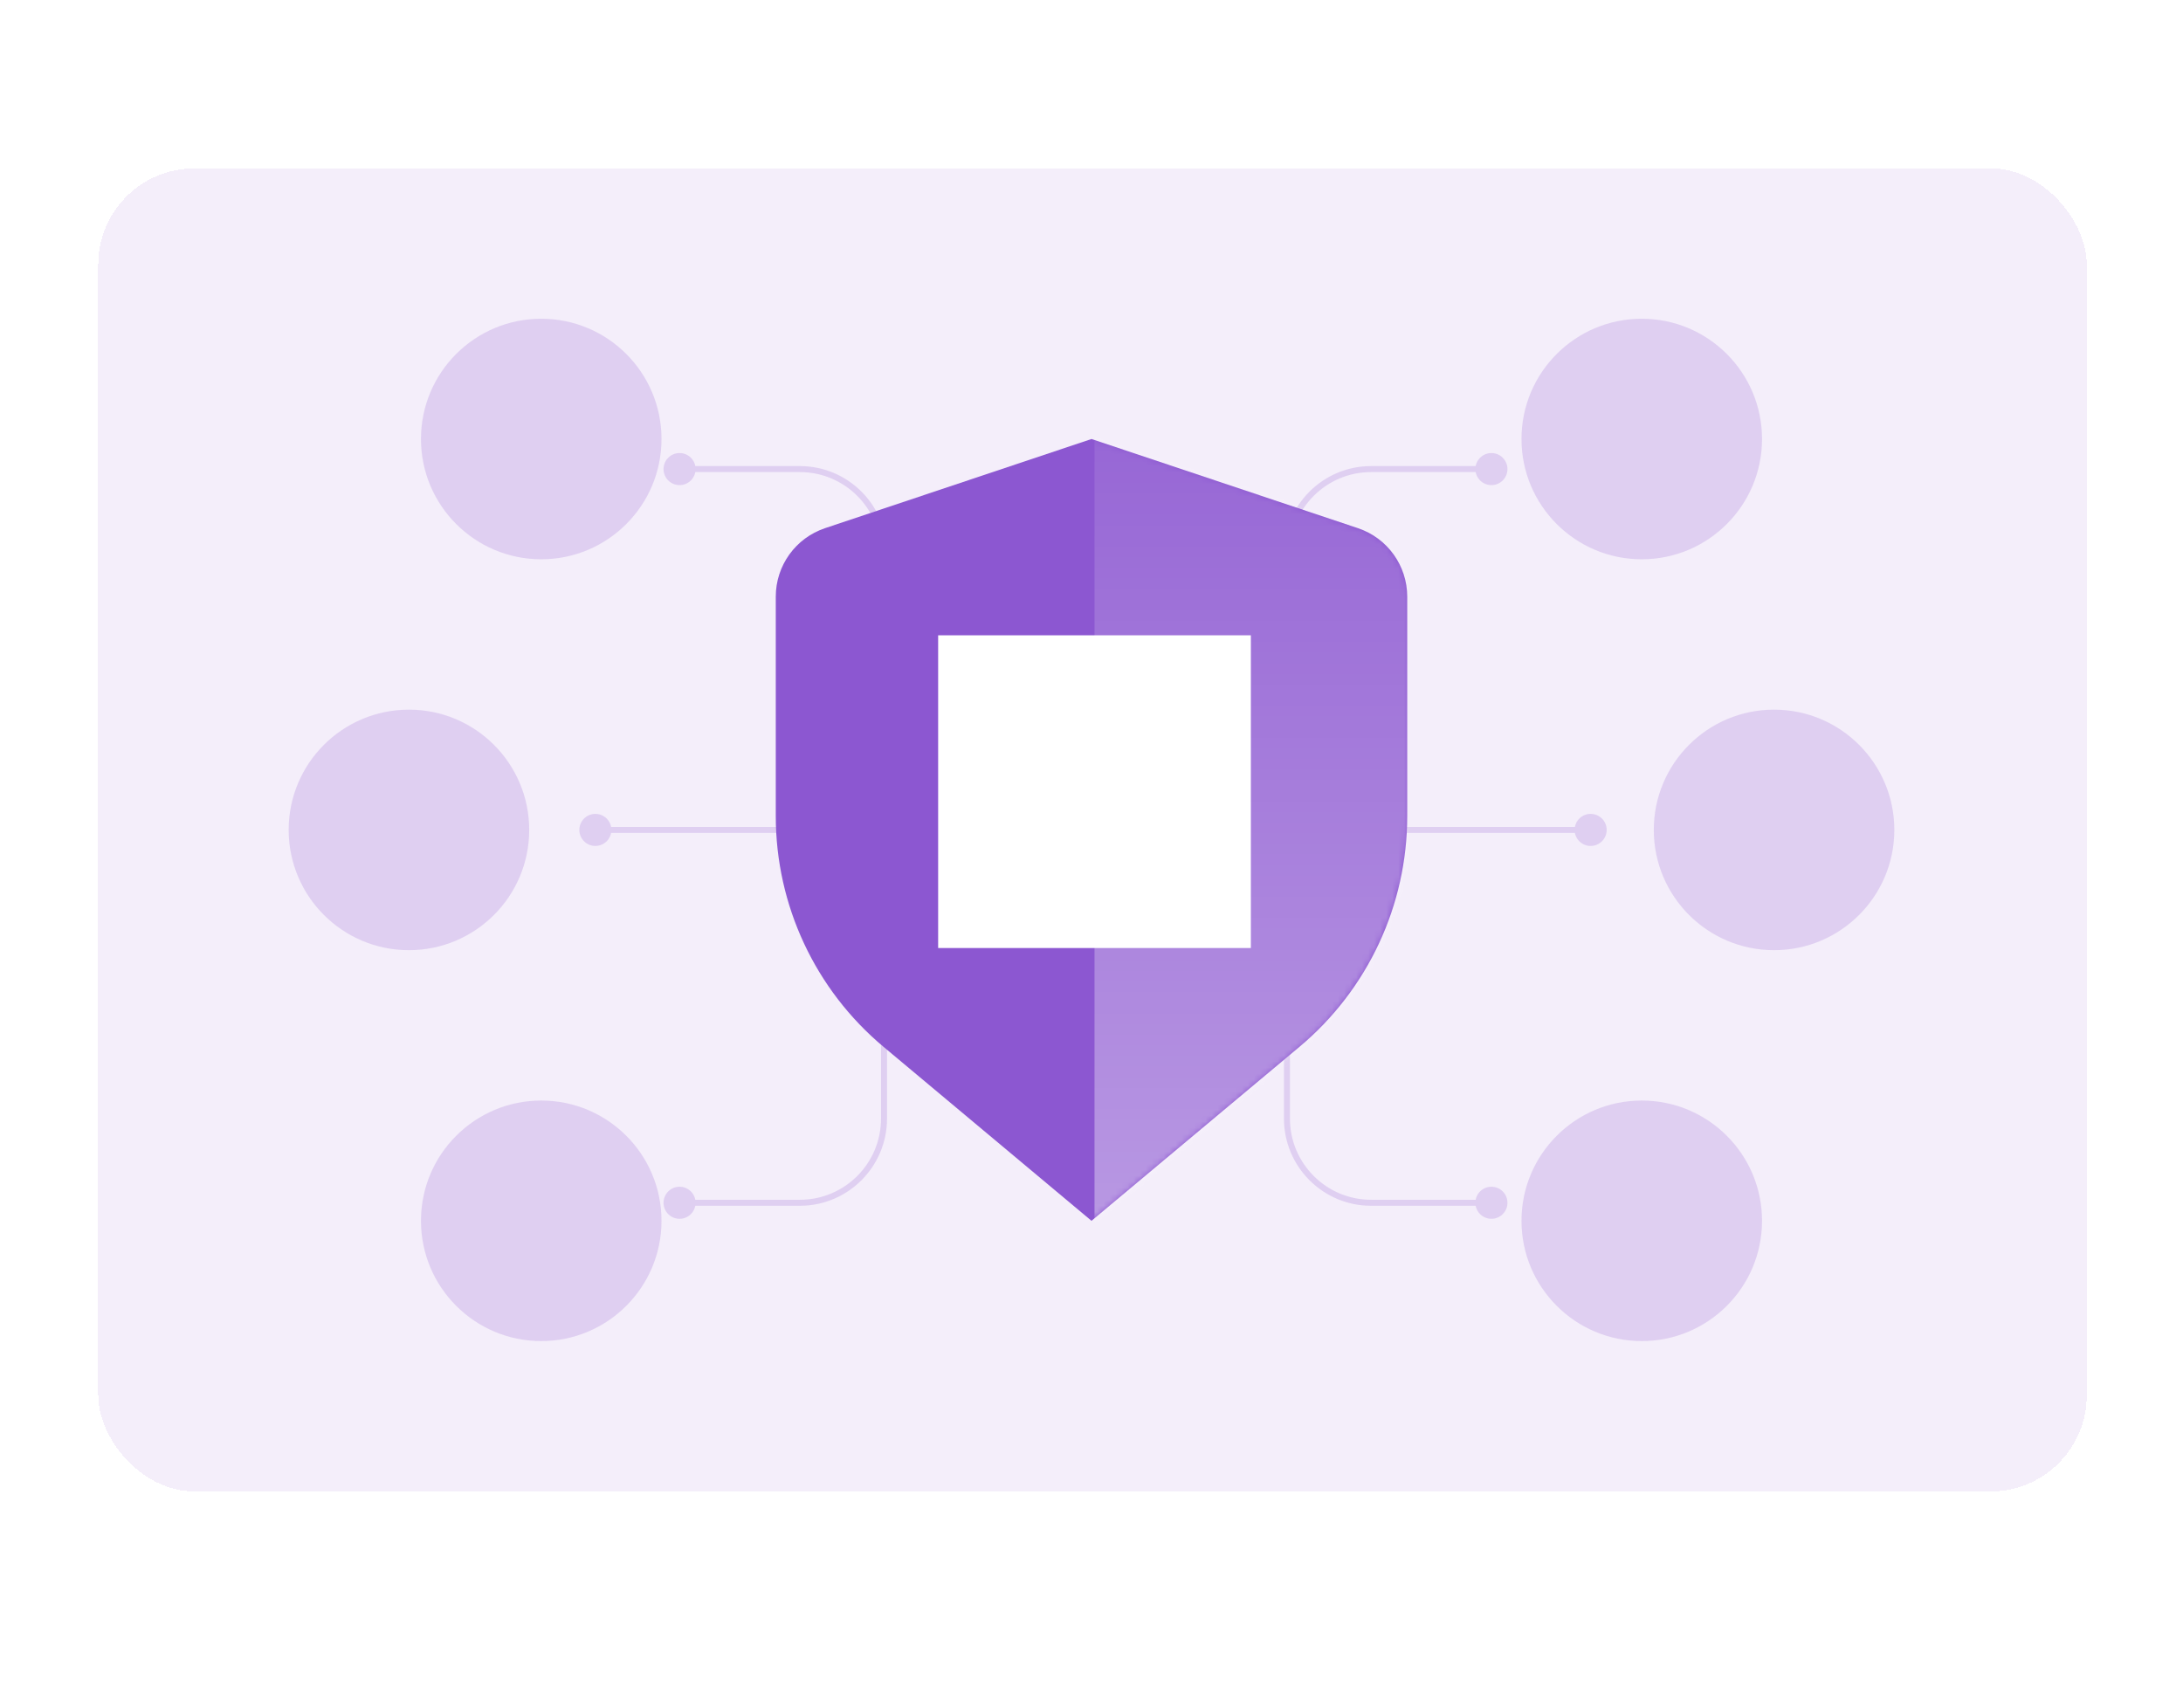 <svg width="363" height="284" viewBox="0 0 363 284" fill="none" xmlns="http://www.w3.org/2000/svg">
<g filter="url(#filter0_d_1128_18921)">
<rect x="16.333" y="16" width="330.667" height="220" rx="16" fill="#8C57D1" fill-opacity="0.1" shape-rendering="crispEdges"/>
<path d="M96.334 126C96.334 127.473 97.528 128.667 99 128.667C100.473 128.667 101.667 127.473 101.667 126C101.667 124.527 100.473 123.333 99 123.333C97.528 123.333 96.334 124.527 96.334 126ZM261.834 126C261.834 127.473 263.028 128.667 264.5 128.667C265.973 128.667 267.167 127.473 267.167 126C267.167 124.527 265.973 123.333 264.5 123.333C263.028 123.333 261.834 124.527 261.834 126ZM99 126.5H264.5V125.5H99V126.5Z" fill="#8C57D1" fill-opacity="0.2"/>
<path d="M110.334 188C110.334 189.473 111.528 190.667 113 190.667C114.473 190.667 115.667 189.473 115.667 188C115.667 186.527 114.473 185.333 113 185.333C111.528 185.333 110.334 186.527 110.334 188ZM110.334 66C110.334 67.473 111.528 68.667 113 68.667C114.473 68.667 115.667 67.473 115.667 66C115.667 64.527 114.473 63.333 113 63.333C111.528 63.333 110.334 64.527 110.334 66ZM113 188.5H133V187.5H113V188.5ZM147.5 174V80H146.5V174H147.5ZM133 65.5H113V66.5H133V65.5ZM147.5 80C147.5 71.992 141.008 65.5 133 65.5V66.5C140.456 66.5 146.5 72.544 146.5 80H147.5ZM133 188.5C141.008 188.5 147.5 182.008 147.5 174H146.5C146.5 181.456 140.456 187.5 133 187.5V188.5Z" fill="#8C57D1" fill-opacity="0.2"/>
<path d="M250.667 188C250.667 189.473 249.473 190.667 248 190.667C246.528 190.667 245.334 189.473 245.334 188C245.334 186.527 246.528 185.333 248 185.333C249.473 185.333 250.667 186.527 250.667 188ZM250.667 66C250.667 67.473 249.473 68.667 248 68.667C246.528 68.667 245.334 67.473 245.334 66C245.334 64.527 246.528 63.333 248 63.333C249.473 63.333 250.667 64.527 250.667 66ZM248 188.5H228V187.5H248V188.5ZM213.5 174V80H214.5V174H213.5ZM228 65.5H248V66.5H228V65.5ZM213.5 80C213.5 71.992 219.992 65.5 228 65.5V66.5C220.545 66.5 214.5 72.544 214.5 80H213.5ZM228 188.5C219.992 188.5 213.5 182.008 213.5 174H214.5C214.5 181.456 220.545 187.5 228 187.5V188.5Z" fill="#8C57D1" fill-opacity="0.2"/>
<path d="M129 87.206C129 82.046 132.299 77.464 137.192 75.826L181.5 61L225.808 75.826C230.702 77.464 234 82.046 234 87.206V123.72C234 138.526 227.439 152.57 216.082 162.07L181.5 191L146.918 162.07C135.562 152.57 129 138.526 129 123.72V87.206Z" fill="#8C57D1"/>
<mask id="mask0_1128_18921" style="mask-type:alpha" maskUnits="userSpaceOnUse" x="129" y="61" width="106" height="130">
<path d="M129 87.206C129 82.046 132.299 77.464 137.192 75.826L181.5 61L225.808 75.826C230.702 77.464 234 82.046 234 87.206V123.72C234 138.526 227.439 152.57 216.082 162.07L181.5 191L146.918 162.07C135.562 152.57 129 138.526 129 123.72V87.206Z" fill="#8C57D1"/>
</mask>
<g mask="url(#mask0_1128_18921)">
<rect x="182" y="45" width="82" height="153" fill="url(#paint0_linear_1128_18921)"/>
</g>
<path d="M156 145.64H208V93.64H156V145.64Z" fill="white"/>
<circle cx="90" cy="191" r="20" fill="#8C57D1" fill-opacity="0.2"/>
<circle cx="20" cy="20" r="20" transform="matrix(-1 0 0 1 293 171)" fill="#8C57D1" fill-opacity="0.2"/>
<circle cx="90" cy="61" r="20" fill="#8C57D1" fill-opacity="0.2"/>
<circle cx="20" cy="20" r="20" transform="matrix(-1 0 0 1 293 41)" fill="#8C57D1" fill-opacity="0.2"/>
<circle cx="68" cy="126" r="20" fill="#8C57D1" fill-opacity="0.2"/>
<circle cx="20" cy="20" r="20" transform="matrix(-1 0 0 1 315 106)" fill="#8C57D1" fill-opacity="0.2"/>
</g>
<defs>
<filter id="filter0_d_1128_18921" x="-19.667" y="-8" width="402.667" height="292" filterUnits="userSpaceOnUse" color-interpolation-filters="sRGB">
<feFlood flood-opacity="0" result="BackgroundImageFix"/>
<feColorMatrix in="SourceAlpha" type="matrix" values="0 0 0 0 0 0 0 0 0 0 0 0 0 0 0 0 0 0 127 0" result="hardAlpha"/>
<feOffset dy="12"/>
<feGaussianBlur stdDeviation="18"/>
<feComposite in2="hardAlpha" operator="out"/>
<feColorMatrix type="matrix" values="0 0 0 0 0.648 0 0 0 0 0.694 0 0 0 0 0.786 0 0 0 0.1 0"/>
<feBlend mode="normal" in2="BackgroundImageFix" result="effect1_dropShadow_1128_18921"/>
<feBlend mode="normal" in="SourceGraphic" in2="effect1_dropShadow_1128_18921" result="shape"/>
</filter>
<linearGradient id="paint0_linear_1128_18921" x1="223" y1="45" x2="223" y2="198" gradientUnits="userSpaceOnUse">
<stop stop-color="white" stop-opacity="0.06"/>
<stop offset="1" stop-color="white" stop-opacity="0.4"/>
</linearGradient>
</defs>
</svg>
